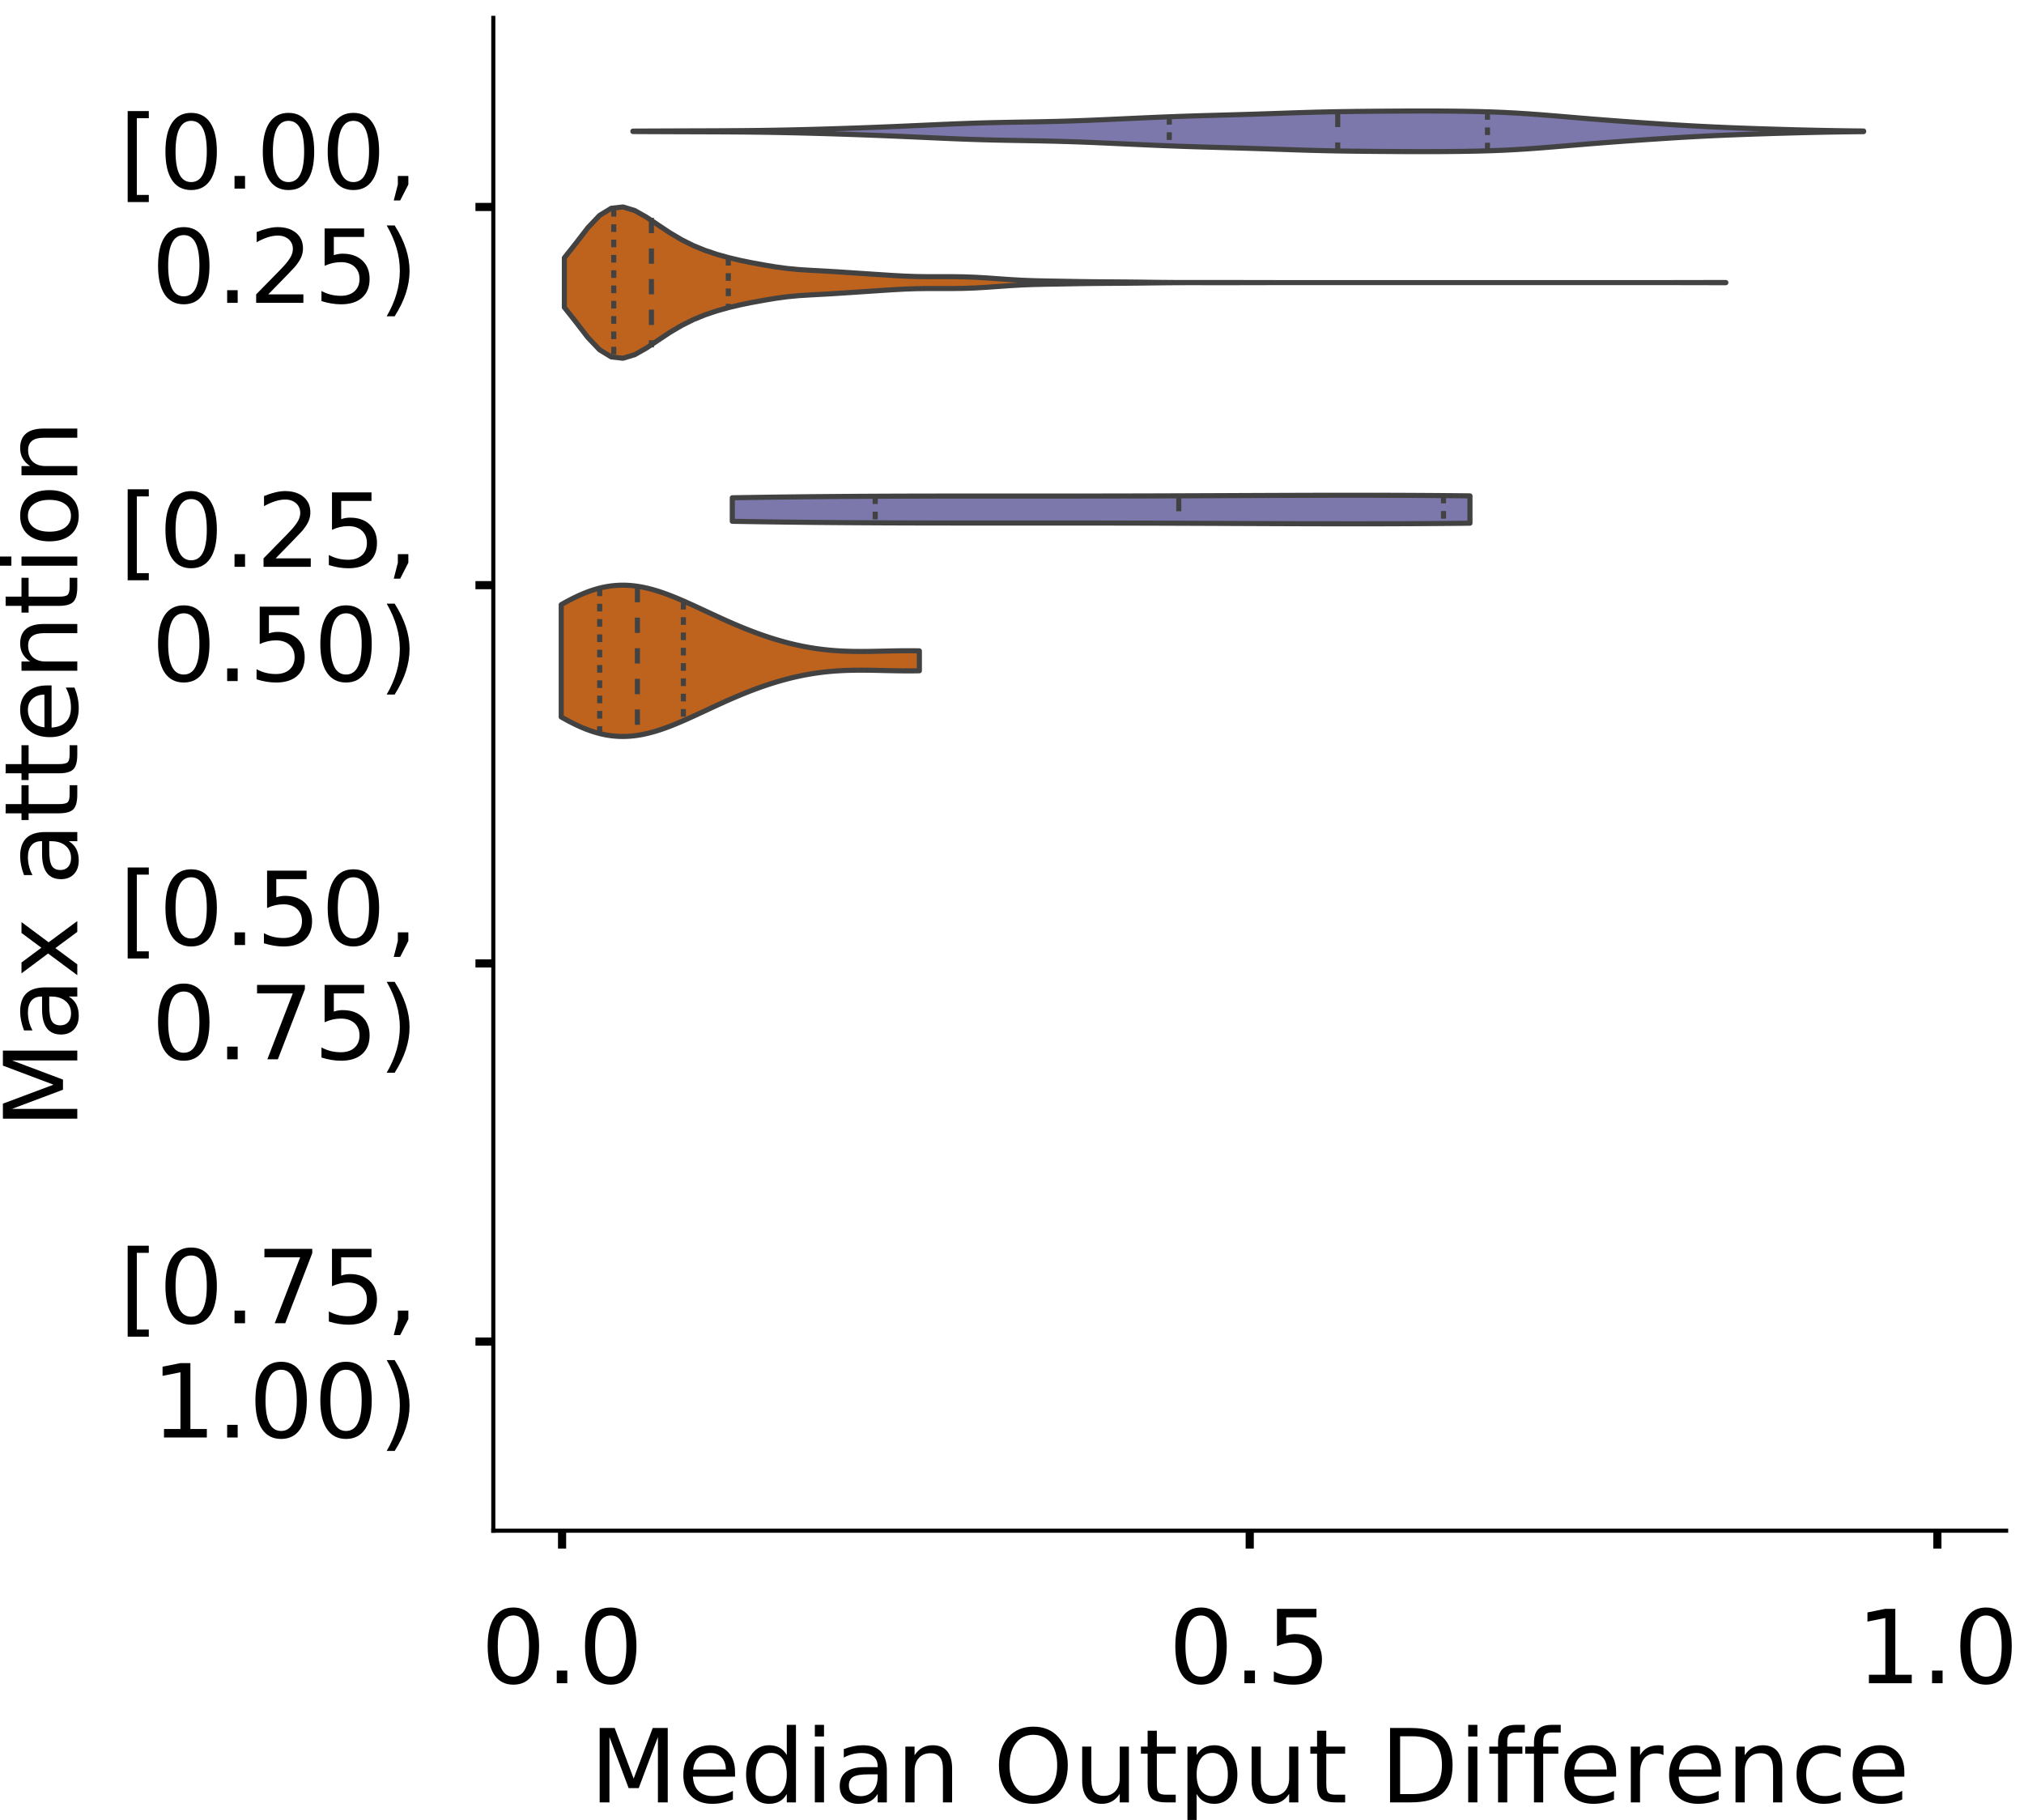 <?xml version="1.0" encoding="utf-8" standalone="no"?>
<!DOCTYPE svg PUBLIC "-//W3C//DTD SVG 1.1//EN"
  "http://www.w3.org/Graphics/SVG/1.1/DTD/svg11.dtd">
<!-- Created with matplotlib (https://matplotlib.org/) -->
<svg height="356.753pt" version="1.1" viewBox="0 0 396.753 356.753" width="396.753pt" xmlns="http://www.w3.org/2000/svg" xmlns:xlink="http://www.w3.org/1999/xlink">
 <defs>
  <style type="text/css">
*{stroke-linecap:butt;stroke-linejoin:round;}
  </style>
 </defs>
 <g id="figure_1">
  <g id="patch_1">
   <path d="M 0 356.753 
L 396.753 356.753 
L 396.753 0 
L 0 0 
z
" style="fill:#ffffff;"/>
  </g>
  <g id="axes_1">
   <g id="patch_2">
    <path d="M 96.7 300.053 
L 393.253 300.053 
L 393.253 3.5 
L 96.7 3.5 
z
" style="fill:#ffffff;"/>
   </g>
   <g id="PolyCollection_1">
    <defs>
     <path d="M 124.065 -330.97 
L 124.065 -331.054 
L 126.502 -331.065 
L 128.939 -331.075 
L 131.376 -331.085 
L 133.813 -331.094 
L 136.25 -331.102 
L 138.687 -331.11 
L 141.123 -331.12 
L 143.56 -331.133 
L 145.997 -331.152 
L 148.434 -331.178 
L 150.871 -331.212 
L 153.308 -331.255 
L 155.745 -331.307 
L 158.182 -331.366 
L 160.618 -331.431 
L 163.055 -331.503 
L 165.492 -331.58 
L 167.929 -331.663 
L 170.366 -331.751 
L 172.803 -331.846 
L 175.24 -331.945 
L 177.677 -332.05 
L 180.113 -332.159 
L 182.55 -332.269 
L 184.987 -332.378 
L 187.424 -332.48 
L 189.861 -332.573 
L 192.298 -332.652 
L 194.735 -332.717 
L 197.172 -332.769 
L 199.608 -332.812 
L 202.045 -332.853 
L 204.482 -332.899 
L 206.919 -332.954 
L 209.356 -333.024 
L 211.793 -333.107 
L 214.23 -333.203 
L 216.666 -333.307 
L 219.103 -333.418 
L 221.54 -333.53 
L 223.977 -333.641 
L 226.414 -333.748 
L 228.851 -333.847 
L 231.288 -333.939 
L 233.725 -334.021 
L 236.161 -334.095 
L 238.598 -334.164 
L 241.035 -334.232 
L 243.472 -334.302 
L 245.909 -334.376 
L 248.346 -334.456 
L 250.783 -334.539 
L 253.22 -334.622 
L 255.656 -334.7 
L 258.093 -334.769 
L 260.53 -334.826 
L 262.967 -334.871 
L 265.404 -334.905 
L 267.841 -334.931 
L 270.278 -334.952 
L 272.715 -334.969 
L 275.151 -334.982 
L 277.588 -334.99 
L 280.025 -334.991 
L 282.462 -334.983 
L 284.899 -334.965 
L 287.336 -334.933 
L 289.773 -334.885 
L 292.209 -334.816 
L 294.646 -334.721 
L 297.083 -334.597 
L 299.52 -334.444 
L 301.957 -334.266 
L 304.394 -334.07 
L 306.831 -333.865 
L 309.268 -333.659 
L 311.704 -333.458 
L 314.141 -333.264 
L 316.578 -333.079 
L 319.015 -332.9 
L 321.452 -332.728 
L 323.889 -332.562 
L 326.326 -332.402 
L 328.763 -332.25 
L 331.199 -332.108 
L 333.636 -331.978 
L 336.073 -331.86 
L 338.51 -331.754 
L 340.947 -331.658 
L 343.384 -331.571 
L 345.821 -331.491 
L 348.257 -331.416 
L 350.694 -331.347 
L 353.131 -331.283 
L 355.568 -331.226 
L 358.005 -331.176 
L 360.442 -331.134 
L 362.879 -331.1 
L 365.316 -331.074 
L 365.316 -330.95 
L 365.316 -330.95 
L 362.879 -330.924 
L 360.442 -330.89 
L 358.005 -330.848 
L 355.568 -330.798 
L 353.131 -330.741 
L 350.694 -330.677 
L 348.257 -330.608 
L 345.821 -330.533 
L 343.384 -330.453 
L 340.947 -330.366 
L 338.51 -330.27 
L 336.073 -330.164 
L 333.636 -330.046 
L 331.199 -329.915 
L 328.763 -329.773 
L 326.326 -329.621 
L 323.889 -329.461 
L 321.452 -329.295 
L 319.015 -329.123 
L 316.578 -328.945 
L 314.141 -328.76 
L 311.704 -328.566 
L 309.268 -328.365 
L 306.831 -328.159 
L 304.394 -327.954 
L 301.957 -327.758 
L 299.52 -327.58 
L 297.083 -327.427 
L 294.646 -327.303 
L 292.209 -327.208 
L 289.773 -327.138 
L 287.336 -327.09 
L 284.899 -327.059 
L 282.462 -327.041 
L 280.025 -327.033 
L 277.588 -327.034 
L 275.151 -327.042 
L 272.715 -327.055 
L 270.278 -327.072 
L 267.841 -327.093 
L 265.404 -327.119 
L 262.967 -327.153 
L 260.53 -327.198 
L 258.093 -327.255 
L 255.656 -327.324 
L 253.22 -327.402 
L 250.783 -327.485 
L 248.346 -327.568 
L 245.909 -327.647 
L 243.472 -327.722 
L 241.035 -327.791 
L 238.598 -327.859 
L 236.161 -327.928 
L 233.725 -328.003 
L 231.288 -328.085 
L 228.851 -328.176 
L 226.414 -328.276 
L 223.977 -328.383 
L 221.54 -328.494 
L 219.103 -328.606 
L 216.666 -328.716 
L 214.23 -328.821 
L 211.793 -328.917 
L 209.356 -329 
L 206.919 -329.069 
L 204.482 -329.125 
L 202.045 -329.171 
L 199.608 -329.212 
L 197.172 -329.255 
L 194.735 -329.307 
L 192.298 -329.371 
L 189.861 -329.451 
L 187.424 -329.543 
L 184.987 -329.646 
L 182.55 -329.754 
L 180.113 -329.865 
L 177.677 -329.973 
L 175.24 -330.078 
L 172.803 -330.178 
L 170.366 -330.272 
L 167.929 -330.361 
L 165.492 -330.443 
L 163.055 -330.521 
L 160.618 -330.592 
L 158.182 -330.658 
L 155.745 -330.717 
L 153.308 -330.768 
L 150.871 -330.811 
L 148.434 -330.846 
L 145.997 -330.872 
L 143.56 -330.891 
L 141.123 -330.904 
L 138.687 -330.914 
L 136.25 -330.922 
L 133.813 -330.93 
L 131.376 -330.938 
L 128.939 -330.948 
L 126.502 -330.959 
L 124.065 -330.97 
z
" id="m4651963ded" style="stroke:#424242;"/>
    </defs>
    <g clip-path="url(#p7f18f5e8dc)">
     <use style="fill:#7c78ab;stroke:#424242;" x="0" xlink:href="#m4651963ded" y="356.753"/>
    </g>
   </g>
   <g id="PolyCollection_2">
    <defs>
     <path d="M 110.628 -296.502 
L 110.628 -306.211 
L 112.928 -309.111 
L 115.227 -312.098 
L 117.527 -314.525 
L 119.827 -315.927 
L 122.127 -316.184 
L 124.427 -315.483 
L 126.726 -314.181 
L 129.026 -312.637 
L 131.326 -311.112 
L 133.626 -309.75 
L 135.925 -308.604 
L 138.225 -307.667 
L 140.525 -306.897 
L 142.825 -306.253 
L 145.125 -305.709 
L 147.424 -305.241 
L 149.724 -304.819 
L 152.024 -304.438 
L 154.324 -304.126 
L 156.624 -303.909 
L 158.923 -303.765 
L 161.223 -303.643 
L 163.523 -303.509 
L 165.823 -303.359 
L 168.123 -303.206 
L 170.422 -303.054 
L 172.722 -302.901 
L 175.022 -302.753 
L 177.322 -302.628 
L 179.621 -302.547 
L 181.921 -302.517 
L 184.221 -302.52 
L 186.521 -302.52 
L 188.821 -302.488 
L 191.12 -302.406 
L 193.42 -302.273 
L 195.72 -302.11 
L 198.02 -301.948 
L 200.32 -301.818 
L 202.619 -301.731 
L 204.919 -301.678 
L 207.219 -301.639 
L 209.519 -301.598 
L 211.818 -301.558 
L 214.118 -301.527 
L 216.418 -301.507 
L 218.718 -301.493 
L 221.018 -301.476 
L 223.317 -301.452 
L 225.617 -301.424 
L 227.917 -301.397 
L 230.217 -301.378 
L 232.517 -301.369 
L 234.816 -301.369 
L 237.116 -301.372 
L 239.416 -301.374 
L 241.716 -301.373 
L 244.016 -301.368 
L 246.315 -301.363 
L 248.615 -301.359 
L 250.915 -301.357 
L 253.215 -301.357 
L 255.514 -301.357 
L 257.814 -301.357 
L 260.114 -301.357 
L 262.414 -301.356 
L 264.714 -301.356 
L 267.013 -301.356 
L 269.313 -301.356 
L 271.613 -301.356 
L 273.913 -301.356 
L 276.213 -301.356 
L 278.512 -301.356 
L 280.812 -301.356 
L 283.112 -301.356 
L 285.412 -301.356 
L 287.712 -301.356 
L 290.011 -301.356 
L 292.311 -301.356 
L 294.611 -301.356 
L 296.911 -301.356 
L 299.21 -301.356 
L 301.51 -301.356 
L 303.81 -301.356 
L 306.11 -301.356 
L 308.41 -301.356 
L 310.709 -301.356 
L 313.009 -301.356 
L 315.309 -301.356 
L 317.609 -301.357 
L 319.909 -301.357 
L 322.208 -301.357 
L 324.508 -301.357 
L 326.808 -301.357 
L 329.108 -301.359 
L 331.407 -301.362 
L 333.707 -301.368 
L 336.007 -301.372 
L 338.307 -301.374 
L 338.307 -301.339 
L 338.307 -301.339 
L 336.007 -301.341 
L 333.707 -301.345 
L 331.407 -301.351 
L 329.108 -301.354 
L 326.808 -301.356 
L 324.508 -301.356 
L 322.208 -301.356 
L 319.909 -301.356 
L 317.609 -301.356 
L 315.309 -301.356 
L 313.009 -301.356 
L 310.709 -301.356 
L 308.41 -301.356 
L 306.11 -301.356 
L 303.81 -301.356 
L 301.51 -301.356 
L 299.21 -301.356 
L 296.911 -301.356 
L 294.611 -301.356 
L 292.311 -301.356 
L 290.011 -301.356 
L 287.712 -301.356 
L 285.412 -301.356 
L 283.112 -301.356 
L 280.812 -301.356 
L 278.512 -301.356 
L 276.213 -301.356 
L 273.913 -301.356 
L 271.613 -301.356 
L 269.313 -301.356 
L 267.013 -301.356 
L 264.714 -301.356 
L 262.414 -301.356 
L 260.114 -301.356 
L 257.814 -301.356 
L 255.514 -301.356 
L 253.215 -301.356 
L 250.915 -301.356 
L 248.615 -301.354 
L 246.315 -301.35 
L 244.016 -301.345 
L 241.716 -301.34 
L 239.416 -301.339 
L 237.116 -301.341 
L 234.816 -301.344 
L 232.517 -301.344 
L 230.217 -301.335 
L 227.917 -301.316 
L 225.617 -301.289 
L 223.317 -301.261 
L 221.018 -301.237 
L 218.718 -301.22 
L 216.418 -301.206 
L 214.118 -301.186 
L 211.818 -301.155 
L 209.519 -301.115 
L 207.219 -301.074 
L 204.919 -301.035 
L 202.619 -300.982 
L 200.32 -300.895 
L 198.02 -300.765 
L 195.72 -300.603 
L 193.42 -300.44 
L 191.12 -300.307 
L 188.821 -300.225 
L 186.521 -300.193 
L 184.221 -300.193 
L 181.921 -300.196 
L 179.621 -300.166 
L 177.322 -300.085 
L 175.022 -299.96 
L 172.722 -299.812 
L 170.422 -299.659 
L 168.123 -299.507 
L 165.823 -299.354 
L 163.523 -299.204 
L 161.223 -299.07 
L 158.923 -298.948 
L 156.624 -298.804 
L 154.324 -298.587 
L 152.024 -298.275 
L 149.724 -297.894 
L 147.424 -297.472 
L 145.125 -297.004 
L 142.825 -296.46 
L 140.525 -295.816 
L 138.225 -295.046 
L 135.925 -294.109 
L 133.626 -292.963 
L 131.326 -291.601 
L 129.026 -290.076 
L 126.726 -288.532 
L 124.427 -287.23 
L 122.127 -286.529 
L 119.827 -286.786 
L 117.527 -288.188 
L 115.227 -290.615 
L 112.928 -293.602 
L 110.628 -296.502 
z
" id="mf1ac6b497a" style="stroke:#424242;"/>
    </defs>
    <g clip-path="url(#p7f18f5e8dc)">
     <use style="fill:#be631d;stroke:#424242;" x="0" xlink:href="#mf1ac6b497a" y="356.753"/>
    </g>
   </g>
   <g id="PolyCollection_3">
    <defs>
     <path d="M 143.548 -254.567 
L 143.548 -259.18 
L 145.009 -259.204 
L 146.47 -259.228 
L 147.93 -259.25 
L 149.391 -259.271 
L 150.851 -259.292 
L 152.312 -259.311 
L 153.773 -259.33 
L 155.233 -259.347 
L 156.694 -259.364 
L 158.154 -259.379 
L 159.615 -259.394 
L 161.076 -259.408 
L 162.536 -259.42 
L 163.997 -259.432 
L 165.457 -259.443 
L 166.918 -259.453 
L 168.379 -259.462 
L 169.839 -259.47 
L 171.3 -259.478 
L 172.76 -259.485 
L 174.221 -259.491 
L 175.682 -259.496 
L 177.142 -259.501 
L 178.603 -259.505 
L 180.063 -259.508 
L 181.524 -259.511 
L 182.985 -259.513 
L 184.445 -259.515 
L 185.906 -259.517 
L 187.366 -259.518 
L 188.827 -259.519 
L 190.288 -259.519 
L 191.748 -259.519 
L 193.209 -259.519 
L 194.669 -259.519 
L 196.13 -259.519 
L 197.591 -259.519 
L 199.051 -259.518 
L 200.512 -259.518 
L 201.972 -259.518 
L 203.433 -259.518 
L 204.894 -259.518 
L 206.354 -259.518 
L 207.815 -259.518 
L 209.275 -259.518 
L 210.736 -259.519 
L 212.197 -259.52 
L 213.657 -259.522 
L 215.118 -259.523 
L 216.578 -259.525 
L 218.039 -259.527 
L 219.5 -259.53 
L 220.96 -259.533 
L 222.421 -259.536 
L 223.881 -259.539 
L 225.342 -259.543 
L 226.803 -259.547 
L 228.263 -259.552 
L 229.724 -259.557 
L 231.184 -259.562 
L 232.645 -259.567 
L 234.106 -259.573 
L 235.566 -259.578 
L 237.027 -259.584 
L 238.487 -259.59 
L 239.948 -259.596 
L 241.409 -259.603 
L 242.869 -259.609 
L 244.33 -259.615 
L 245.79 -259.621 
L 247.251 -259.627 
L 248.712 -259.633 
L 250.172 -259.639 
L 251.633 -259.644 
L 253.093 -259.649 
L 254.554 -259.654 
L 256.014 -259.658 
L 257.475 -259.662 
L 258.936 -259.665 
L 260.396 -259.668 
L 261.857 -259.67 
L 263.317 -259.672 
L 264.778 -259.672 
L 266.239 -259.672 
L 267.699 -259.672 
L 269.16 -259.67 
L 270.62 -259.667 
L 272.081 -259.664 
L 273.542 -259.659 
L 275.002 -259.653 
L 276.463 -259.647 
L 277.923 -259.639 
L 279.384 -259.63 
L 280.845 -259.62 
L 282.305 -259.609 
L 283.766 -259.596 
L 285.226 -259.583 
L 286.687 -259.568 
L 288.148 -259.552 
L 288.148 -254.195 
L 288.148 -254.195 
L 286.687 -254.179 
L 285.226 -254.164 
L 283.766 -254.151 
L 282.305 -254.138 
L 280.845 -254.127 
L 279.384 -254.117 
L 277.923 -254.108 
L 276.463 -254.1 
L 275.002 -254.094 
L 273.542 -254.088 
L 272.081 -254.083 
L 270.62 -254.08 
L 269.16 -254.077 
L 267.699 -254.075 
L 266.239 -254.075 
L 264.778 -254.075 
L 263.317 -254.075 
L 261.857 -254.077 
L 260.396 -254.079 
L 258.936 -254.082 
L 257.475 -254.085 
L 256.014 -254.089 
L 254.554 -254.093 
L 253.093 -254.098 
L 251.633 -254.103 
L 250.172 -254.108 
L 248.712 -254.114 
L 247.251 -254.12 
L 245.79 -254.126 
L 244.33 -254.132 
L 242.869 -254.138 
L 241.409 -254.144 
L 239.948 -254.151 
L 238.487 -254.157 
L 237.027 -254.163 
L 235.566 -254.169 
L 234.106 -254.174 
L 232.645 -254.18 
L 231.184 -254.185 
L 229.724 -254.19 
L 228.263 -254.195 
L 226.803 -254.2 
L 225.342 -254.204 
L 223.881 -254.208 
L 222.421 -254.211 
L 220.96 -254.214 
L 219.5 -254.217 
L 218.039 -254.22 
L 216.578 -254.222 
L 215.118 -254.224 
L 213.657 -254.225 
L 212.197 -254.227 
L 210.736 -254.228 
L 209.275 -254.229 
L 207.815 -254.229 
L 206.354 -254.229 
L 204.894 -254.229 
L 203.433 -254.229 
L 201.972 -254.229 
L 200.512 -254.229 
L 199.051 -254.229 
L 197.591 -254.228 
L 196.13 -254.228 
L 194.669 -254.228 
L 193.209 -254.228 
L 191.748 -254.228 
L 190.288 -254.228 
L 188.827 -254.228 
L 187.366 -254.229 
L 185.906 -254.23 
L 184.445 -254.232 
L 182.985 -254.234 
L 181.524 -254.236 
L 180.063 -254.239 
L 178.603 -254.242 
L 177.142 -254.246 
L 175.682 -254.251 
L 174.221 -254.256 
L 172.76 -254.262 
L 171.3 -254.269 
L 169.839 -254.277 
L 168.379 -254.285 
L 166.918 -254.294 
L 165.457 -254.304 
L 163.997 -254.315 
L 162.536 -254.327 
L 161.076 -254.339 
L 159.615 -254.353 
L 158.154 -254.368 
L 156.694 -254.383 
L 155.233 -254.4 
L 153.773 -254.417 
L 152.312 -254.436 
L 150.851 -254.455 
L 149.391 -254.476 
L 147.93 -254.497 
L 146.47 -254.519 
L 145.009 -254.543 
L 143.548 -254.567 
z
" id="m0d973331de" style="stroke:#424242;"/>
    </defs>
    <g clip-path="url(#p7f18f5e8dc)">
     <use style="fill:#7c78ab;stroke:#424242;" x="0" xlink:href="#m0d973331de" y="356.753"/>
    </g>
   </g>
   <g id="PolyCollection_4">
    <defs>
     <path d="M 110.012 -216.206 
L 110.012 -238.23 
L 110.721 -238.628 
L 111.43 -239.011 
L 112.139 -239.378 
L 112.849 -239.727 
L 113.558 -240.057 
L 114.267 -240.365 
L 114.976 -240.65 
L 115.685 -240.911 
L 116.394 -241.147 
L 117.104 -241.356 
L 117.813 -241.539 
L 118.522 -241.694 
L 119.231 -241.82 
L 119.94 -241.919 
L 120.649 -241.989 
L 121.359 -242.032 
L 122.068 -242.046 
L 122.777 -242.033 
L 123.486 -241.993 
L 124.195 -241.926 
L 124.905 -241.835 
L 125.614 -241.719 
L 126.323 -241.58 
L 127.032 -241.419 
L 127.741 -241.237 
L 128.45 -241.035 
L 129.16 -240.815 
L 129.869 -240.579 
L 130.578 -240.327 
L 131.287 -240.061 
L 131.996 -239.782 
L 132.705 -239.493 
L 133.415 -239.193 
L 134.124 -238.886 
L 134.833 -238.571 
L 135.542 -238.251 
L 136.251 -237.926 
L 136.96 -237.599 
L 137.67 -237.269 
L 138.379 -236.938 
L 139.088 -236.608 
L 139.797 -236.278 
L 140.506 -235.951 
L 141.216 -235.626 
L 141.925 -235.305 
L 142.634 -234.988 
L 143.343 -234.676 
L 144.052 -234.37 
L 144.761 -234.069 
L 145.471 -233.775 
L 146.18 -233.487 
L 146.889 -233.207 
L 147.598 -232.935 
L 148.307 -232.67 
L 149.016 -232.413 
L 149.726 -232.165 
L 150.435 -231.925 
L 151.144 -231.694 
L 151.853 -231.472 
L 152.562 -231.26 
L 153.271 -231.056 
L 153.981 -230.862 
L 154.69 -230.678 
L 155.399 -230.504 
L 156.108 -230.34 
L 156.817 -230.186 
L 157.526 -230.042 
L 158.236 -229.908 
L 158.945 -229.785 
L 159.654 -229.672 
L 160.363 -229.569 
L 161.072 -229.477 
L 161.782 -229.394 
L 162.491 -229.322 
L 163.2 -229.259 
L 163.909 -229.205 
L 164.618 -229.16 
L 165.327 -229.124 
L 166.037 -229.096 
L 166.746 -229.076 
L 167.455 -229.062 
L 168.164 -229.055 
L 168.873 -229.053 
L 169.582 -229.056 
L 170.292 -229.063 
L 171.001 -229.074 
L 171.71 -229.087 
L 172.419 -229.102 
L 173.128 -229.117 
L 173.837 -229.133 
L 174.547 -229.148 
L 175.256 -229.162 
L 175.965 -229.174 
L 176.674 -229.183 
L 177.383 -229.189 
L 178.093 -229.191 
L 178.802 -229.189 
L 179.511 -229.182 
L 180.22 -229.171 
L 180.22 -225.265 
L 180.22 -225.265 
L 179.511 -225.254 
L 178.802 -225.247 
L 178.093 -225.245 
L 177.383 -225.247 
L 176.674 -225.253 
L 175.965 -225.262 
L 175.256 -225.274 
L 174.547 -225.288 
L 173.837 -225.303 
L 173.128 -225.319 
L 172.419 -225.335 
L 171.71 -225.349 
L 171.001 -225.362 
L 170.292 -225.373 
L 169.582 -225.38 
L 168.873 -225.383 
L 168.164 -225.382 
L 167.455 -225.374 
L 166.746 -225.361 
L 166.037 -225.34 
L 165.327 -225.312 
L 164.618 -225.276 
L 163.909 -225.231 
L 163.2 -225.178 
L 162.491 -225.115 
L 161.782 -225.042 
L 161.072 -224.959 
L 160.363 -224.867 
L 159.654 -224.764 
L 158.945 -224.651 
L 158.236 -224.528 
L 157.526 -224.394 
L 156.817 -224.25 
L 156.108 -224.096 
L 155.399 -223.932 
L 154.69 -223.758 
L 153.981 -223.574 
L 153.271 -223.38 
L 152.562 -223.177 
L 151.853 -222.964 
L 151.144 -222.742 
L 150.435 -222.511 
L 149.726 -222.271 
L 149.016 -222.023 
L 148.307 -221.766 
L 147.598 -221.502 
L 146.889 -221.229 
L 146.18 -220.949 
L 145.471 -220.662 
L 144.761 -220.367 
L 144.052 -220.067 
L 143.343 -219.76 
L 142.634 -219.448 
L 141.925 -219.131 
L 141.216 -218.81 
L 140.506 -218.486 
L 139.797 -218.158 
L 139.088 -217.829 
L 138.379 -217.498 
L 137.67 -217.167 
L 136.96 -216.838 
L 136.251 -216.51 
L 135.542 -216.185 
L 134.833 -215.865 
L 134.124 -215.551 
L 133.415 -215.243 
L 132.705 -214.944 
L 131.996 -214.654 
L 131.287 -214.376 
L 130.578 -214.11 
L 129.869 -213.858 
L 129.16 -213.621 
L 128.45 -213.401 
L 127.741 -213.2 
L 127.032 -213.018 
L 126.323 -212.856 
L 125.614 -212.717 
L 124.905 -212.601 
L 124.195 -212.51 
L 123.486 -212.444 
L 122.777 -212.404 
L 122.068 -212.391 
L 121.359 -212.405 
L 120.649 -212.447 
L 119.94 -212.517 
L 119.231 -212.616 
L 118.522 -212.743 
L 117.813 -212.898 
L 117.104 -213.08 
L 116.394 -213.29 
L 115.685 -213.526 
L 114.976 -213.787 
L 114.267 -214.072 
L 113.558 -214.38 
L 112.849 -214.709 
L 112.139 -215.058 
L 111.43 -215.425 
L 110.721 -215.809 
L 110.012 -216.206 
z
" id="m55058a3cef" style="stroke:#424242;"/>
    </defs>
    <g clip-path="url(#p7f18f5e8dc)">
     <use style="fill:#be631d;stroke:#424242;" x="0" xlink:href="#m55058a3cef" y="356.753"/>
    </g>
   </g>
   <g id="patch_3">
    <path clip-path="url(#p7f18f5e8dc)" d="M 110.18 40.569 
L 110.18 40.569 
L 110.18 40.569 
L 110.18 40.569 
z
" style="fill:#7c78ab;stroke:#424242;stroke-linejoin:miter;stroke-width:0.5;"/>
   </g>
   <g id="patch_4">
    <path clip-path="url(#p7f18f5e8dc)" d="M 110.18 40.569 
L 110.18 40.569 
L 110.18 40.569 
L 110.18 40.569 
z
" style="fill:#be631d;stroke:#424242;stroke-linejoin:miter;stroke-width:0.5;"/>
   </g>
   <g id="matplotlib.axis_1">
    <g id="xtick_1">
     <g id="line2d_1">
      <defs>
       <path d="M 0 0 
L 0 3.5 
" id="m7230daec2a" style="stroke:#000000;stroke-width:1.6;"/>
      </defs>
      <g>
       <use style="stroke:#000000;stroke-width:1.6;" x="110.18" xlink:href="#m7230daec2a" y="300.053"/>
      </g>
     </g>
     <g id="text_1">
      <!-- 0.0 -->
      <defs>
       <path d="M 31.781 66.406 
Q 24.172 66.406 20.328 58.906 
Q 16.5 51.422 16.5 36.375 
Q 16.5 21.391 20.328 13.891 
Q 24.172 6.391 31.781 6.391 
Q 39.453 6.391 43.281 13.891 
Q 47.125 21.391 47.125 36.375 
Q 47.125 51.422 43.281 58.906 
Q 39.453 66.406 31.781 66.406 
z
M 31.781 74.219 
Q 44.047 74.219 50.516 64.516 
Q 56.984 54.828 56.984 36.375 
Q 56.984 17.969 50.516 8.266 
Q 44.047 -1.422 31.781 -1.422 
Q 19.531 -1.422 13.062 8.266 
Q 6.594 17.969 6.594 36.375 
Q 6.594 54.828 13.062 64.516 
Q 19.531 74.219 31.781 74.219 
z
" id="DejaVuSans-48"/>
       <path d="M 10.688 12.406 
L 21 12.406 
L 21 0 
L 10.688 0 
z
" id="DejaVuSans-46"/>
      </defs>
      <g transform="translate(94.277 329.95)scale(0.2 -0.2)">
       <use xlink:href="#DejaVuSans-48"/>
       <use x="63.623" xlink:href="#DejaVuSans-46"/>
       <use x="95.41" xlink:href="#DejaVuSans-48"/>
      </g>
     </g>
    </g>
    <g id="xtick_2">
     <g id="line2d_2">
      <g>
       <use style="stroke:#000000;stroke-width:1.6;" x="244.977" xlink:href="#m7230daec2a" y="300.053"/>
      </g>
     </g>
     <g id="text_2">
      <!-- 0.5 -->
      <defs>
       <path d="M 10.797 72.906 
L 49.516 72.906 
L 49.516 64.594 
L 19.828 64.594 
L 19.828 46.734 
Q 21.969 47.469 24.109 47.828 
Q 26.266 48.188 28.422 48.188 
Q 40.625 48.188 47.75 41.5 
Q 54.891 34.812 54.891 23.391 
Q 54.891 11.625 47.562 5.094 
Q 40.234 -1.422 26.906 -1.422 
Q 22.312 -1.422 17.547 -0.641 
Q 12.797 0.141 7.719 1.703 
L 7.719 11.625 
Q 12.109 9.234 16.797 8.062 
Q 21.484 6.891 26.703 6.891 
Q 35.156 6.891 40.078 11.328 
Q 45.016 15.766 45.016 23.391 
Q 45.016 31 40.078 35.438 
Q 35.156 39.891 26.703 39.891 
Q 22.75 39.891 18.812 39.016 
Q 14.891 38.141 10.797 36.281 
z
" id="DejaVuSans-53"/>
      </defs>
      <g transform="translate(229.074 329.95)scale(0.2 -0.2)">
       <use xlink:href="#DejaVuSans-48"/>
       <use x="63.623" xlink:href="#DejaVuSans-46"/>
       <use x="95.41" xlink:href="#DejaVuSans-53"/>
      </g>
     </g>
    </g>
    <g id="xtick_3">
     <g id="line2d_3">
      <g>
       <use style="stroke:#000000;stroke-width:1.6;" x="379.774" xlink:href="#m7230daec2a" y="300.053"/>
      </g>
     </g>
     <g id="text_3">
      <!-- 1.0 -->
      <defs>
       <path d="M 12.406 8.297 
L 28.516 8.297 
L 28.516 63.922 
L 10.984 60.406 
L 10.984 69.391 
L 28.422 72.906 
L 38.281 72.906 
L 38.281 8.297 
L 54.391 8.297 
L 54.391 0 
L 12.406 0 
z
" id="DejaVuSans-49"/>
      </defs>
      <g transform="translate(363.871 329.95)scale(0.2 -0.2)">
       <use xlink:href="#DejaVuSans-49"/>
       <use x="63.623" xlink:href="#DejaVuSans-46"/>
       <use x="95.41" xlink:href="#DejaVuSans-48"/>
      </g>
     </g>
    </g>
    <g id="text_4">
     <!-- Median Output Difference -->
     <defs>
      <path d="M 9.812 72.906 
L 24.516 72.906 
L 43.109 23.297 
L 61.812 72.906 
L 76.516 72.906 
L 76.516 0 
L 66.891 0 
L 66.891 64.016 
L 48.094 14.016 
L 38.188 14.016 
L 19.391 64.016 
L 19.391 0 
L 9.812 0 
z
" id="DejaVuSans-77"/>
      <path d="M 56.203 29.594 
L 56.203 25.203 
L 14.891 25.203 
Q 15.484 15.922 20.484 11.062 
Q 25.484 6.203 34.422 6.203 
Q 39.594 6.203 44.453 7.469 
Q 49.312 8.734 54.109 11.281 
L 54.109 2.781 
Q 49.266 0.734 44.188 -0.344 
Q 39.109 -1.422 33.891 -1.422 
Q 20.797 -1.422 13.156 6.188 
Q 5.516 13.812 5.516 26.812 
Q 5.516 40.234 12.766 48.109 
Q 20.016 56 32.328 56 
Q 43.359 56 49.781 48.891 
Q 56.203 41.797 56.203 29.594 
z
M 47.219 32.234 
Q 47.125 39.594 43.094 43.984 
Q 39.062 48.391 32.422 48.391 
Q 24.906 48.391 20.391 44.141 
Q 15.875 39.891 15.188 32.172 
z
" id="DejaVuSans-101"/>
      <path d="M 45.406 46.391 
L 45.406 75.984 
L 54.391 75.984 
L 54.391 0 
L 45.406 0 
L 45.406 8.203 
Q 42.578 3.328 38.25 0.953 
Q 33.938 -1.422 27.875 -1.422 
Q 17.969 -1.422 11.734 6.484 
Q 5.516 14.406 5.516 27.297 
Q 5.516 40.188 11.734 48.094 
Q 17.969 56 27.875 56 
Q 33.938 56 38.25 53.625 
Q 42.578 51.266 45.406 46.391 
z
M 14.797 27.297 
Q 14.797 17.391 18.875 11.75 
Q 22.953 6.109 30.078 6.109 
Q 37.203 6.109 41.297 11.75 
Q 45.406 17.391 45.406 27.297 
Q 45.406 37.203 41.297 42.844 
Q 37.203 48.484 30.078 48.484 
Q 22.953 48.484 18.875 42.844 
Q 14.797 37.203 14.797 27.297 
z
" id="DejaVuSans-100"/>
      <path d="M 9.422 54.688 
L 18.406 54.688 
L 18.406 0 
L 9.422 0 
z
M 9.422 75.984 
L 18.406 75.984 
L 18.406 64.594 
L 9.422 64.594 
z
" id="DejaVuSans-105"/>
      <path d="M 34.281 27.484 
Q 23.391 27.484 19.188 25 
Q 14.984 22.516 14.984 16.5 
Q 14.984 11.719 18.141 8.906 
Q 21.297 6.109 26.703 6.109 
Q 34.188 6.109 38.703 11.406 
Q 43.219 16.703 43.219 25.484 
L 43.219 27.484 
z
M 52.203 31.203 
L 52.203 0 
L 43.219 0 
L 43.219 8.297 
Q 40.141 3.328 35.547 0.953 
Q 30.953 -1.422 24.312 -1.422 
Q 15.922 -1.422 10.953 3.297 
Q 6 8.016 6 15.922 
Q 6 25.141 12.172 29.828 
Q 18.359 34.516 30.609 34.516 
L 43.219 34.516 
L 43.219 35.406 
Q 43.219 41.609 39.141 45 
Q 35.062 48.391 27.688 48.391 
Q 23 48.391 18.547 47.266 
Q 14.109 46.141 10.016 43.891 
L 10.016 52.203 
Q 14.938 54.109 19.578 55.047 
Q 24.219 56 28.609 56 
Q 40.484 56 46.344 49.844 
Q 52.203 43.703 52.203 31.203 
z
" id="DejaVuSans-97"/>
      <path d="M 54.891 33.016 
L 54.891 0 
L 45.906 0 
L 45.906 32.719 
Q 45.906 40.484 42.875 44.328 
Q 39.844 48.188 33.797 48.188 
Q 26.516 48.188 22.312 43.547 
Q 18.109 38.922 18.109 30.906 
L 18.109 0 
L 9.078 0 
L 9.078 54.688 
L 18.109 54.688 
L 18.109 46.188 
Q 21.344 51.125 25.703 53.562 
Q 30.078 56 35.797 56 
Q 45.219 56 50.047 50.172 
Q 54.891 44.344 54.891 33.016 
z
" id="DejaVuSans-110"/>
      <path id="DejaVuSans-32"/>
      <path d="M 39.406 66.219 
Q 28.656 66.219 22.328 58.203 
Q 16.016 50.203 16.016 36.375 
Q 16.016 22.609 22.328 14.594 
Q 28.656 6.594 39.406 6.594 
Q 50.141 6.594 56.422 14.594 
Q 62.703 22.609 62.703 36.375 
Q 62.703 50.203 56.422 58.203 
Q 50.141 66.219 39.406 66.219 
z
M 39.406 74.219 
Q 54.734 74.219 63.906 63.938 
Q 73.094 53.656 73.094 36.375 
Q 73.094 19.141 63.906 8.859 
Q 54.734 -1.422 39.406 -1.422 
Q 24.031 -1.422 14.812 8.828 
Q 5.609 19.094 5.609 36.375 
Q 5.609 53.656 14.812 63.938 
Q 24.031 74.219 39.406 74.219 
z
" id="DejaVuSans-79"/>
      <path d="M 8.5 21.578 
L 8.5 54.688 
L 17.484 54.688 
L 17.484 21.922 
Q 17.484 14.156 20.5 10.266 
Q 23.531 6.391 29.594 6.391 
Q 36.859 6.391 41.078 11.031 
Q 45.312 15.672 45.312 23.688 
L 45.312 54.688 
L 54.297 54.688 
L 54.297 0 
L 45.312 0 
L 45.312 8.406 
Q 42.047 3.422 37.719 1 
Q 33.406 -1.422 27.688 -1.422 
Q 18.266 -1.422 13.375 4.438 
Q 8.5 10.297 8.5 21.578 
z
M 31.109 56 
z
" id="DejaVuSans-117"/>
      <path d="M 18.312 70.219 
L 18.312 54.688 
L 36.812 54.688 
L 36.812 47.703 
L 18.312 47.703 
L 18.312 18.016 
Q 18.312 11.328 20.141 9.422 
Q 21.969 7.516 27.594 7.516 
L 36.812 7.516 
L 36.812 0 
L 27.594 0 
Q 17.188 0 13.234 3.875 
Q 9.281 7.766 9.281 18.016 
L 9.281 47.703 
L 2.688 47.703 
L 2.688 54.688 
L 9.281 54.688 
L 9.281 70.219 
z
" id="DejaVuSans-116"/>
      <path d="M 18.109 8.203 
L 18.109 -20.797 
L 9.078 -20.797 
L 9.078 54.688 
L 18.109 54.688 
L 18.109 46.391 
Q 20.953 51.266 25.266 53.625 
Q 29.594 56 35.594 56 
Q 45.562 56 51.781 48.094 
Q 58.016 40.188 58.016 27.297 
Q 58.016 14.406 51.781 6.484 
Q 45.562 -1.422 35.594 -1.422 
Q 29.594 -1.422 25.266 0.953 
Q 20.953 3.328 18.109 8.203 
z
M 48.688 27.297 
Q 48.688 37.203 44.609 42.844 
Q 40.531 48.484 33.406 48.484 
Q 26.266 48.484 22.188 42.844 
Q 18.109 37.203 18.109 27.297 
Q 18.109 17.391 22.188 11.75 
Q 26.266 6.109 33.406 6.109 
Q 40.531 6.109 44.609 11.75 
Q 48.688 17.391 48.688 27.297 
z
" id="DejaVuSans-112"/>
      <path d="M 19.672 64.797 
L 19.672 8.109 
L 31.594 8.109 
Q 46.688 8.109 53.688 14.938 
Q 60.688 21.781 60.688 36.531 
Q 60.688 51.172 53.688 57.984 
Q 46.688 64.797 31.594 64.797 
z
M 9.812 72.906 
L 30.078 72.906 
Q 51.266 72.906 61.172 64.094 
Q 71.094 55.281 71.094 36.531 
Q 71.094 17.672 61.125 8.828 
Q 51.172 0 30.078 0 
L 9.812 0 
z
" id="DejaVuSans-68"/>
      <path d="M 37.109 75.984 
L 37.109 68.5 
L 28.516 68.5 
Q 23.688 68.5 21.797 66.547 
Q 19.922 64.594 19.922 59.516 
L 19.922 54.688 
L 34.719 54.688 
L 34.719 47.703 
L 19.922 47.703 
L 19.922 0 
L 10.891 0 
L 10.891 47.703 
L 2.297 47.703 
L 2.297 54.688 
L 10.891 54.688 
L 10.891 58.5 
Q 10.891 67.625 15.141 71.797 
Q 19.391 75.984 28.609 75.984 
z
" id="DejaVuSans-102"/>
      <path d="M 41.109 46.297 
Q 39.594 47.172 37.812 47.578 
Q 36.031 48 33.891 48 
Q 26.266 48 22.188 43.047 
Q 18.109 38.094 18.109 28.812 
L 18.109 0 
L 9.078 0 
L 9.078 54.688 
L 18.109 54.688 
L 18.109 46.188 
Q 20.953 51.172 25.484 53.578 
Q 30.031 56 36.531 56 
Q 37.453 56 38.578 55.875 
Q 39.703 55.766 41.062 55.516 
z
" id="DejaVuSans-114"/>
      <path d="M 48.781 52.594 
L 48.781 44.188 
Q 44.969 46.297 41.141 47.344 
Q 37.312 48.391 33.406 48.391 
Q 24.656 48.391 19.812 42.844 
Q 14.984 37.312 14.984 27.297 
Q 14.984 17.281 19.812 11.734 
Q 24.656 6.203 33.406 6.203 
Q 37.312 6.203 41.141 7.25 
Q 44.969 8.297 48.781 10.406 
L 48.781 2.094 
Q 45.016 0.344 40.984 -0.531 
Q 36.969 -1.422 32.422 -1.422 
Q 20.062 -1.422 12.781 6.344 
Q 5.516 14.109 5.516 27.297 
Q 5.516 40.672 12.859 48.328 
Q 20.219 56 33.016 56 
Q 37.156 56 41.109 55.141 
Q 45.062 54.297 48.781 52.594 
z
" id="DejaVuSans-99"/>
     </defs>
     <g transform="translate(115.589 353.306)scale(0.2 -0.2)">
      <use xlink:href="#DejaVuSans-77"/>
      <use x="86.279" xlink:href="#DejaVuSans-101"/>
      <use x="147.803" xlink:href="#DejaVuSans-100"/>
      <use x="211.279" xlink:href="#DejaVuSans-105"/>
      <use x="239.062" xlink:href="#DejaVuSans-97"/>
      <use x="300.342" xlink:href="#DejaVuSans-110"/>
      <use x="363.721" xlink:href="#DejaVuSans-32"/>
      <use x="395.508" xlink:href="#DejaVuSans-79"/>
      <use x="474.219" xlink:href="#DejaVuSans-117"/>
      <use x="537.598" xlink:href="#DejaVuSans-116"/>
      <use x="576.807" xlink:href="#DejaVuSans-112"/>
      <use x="640.283" xlink:href="#DejaVuSans-117"/>
      <use x="703.662" xlink:href="#DejaVuSans-116"/>
      <use x="742.871" xlink:href="#DejaVuSans-32"/>
      <use x="774.658" xlink:href="#DejaVuSans-68"/>
      <use x="851.66" xlink:href="#DejaVuSans-105"/>
      <use x="879.443" xlink:href="#DejaVuSans-102"/>
      <use x="914.648" xlink:href="#DejaVuSans-102"/>
      <use x="949.854" xlink:href="#DejaVuSans-101"/>
      <use x="1011.377" xlink:href="#DejaVuSans-114"/>
      <use x="1052.459" xlink:href="#DejaVuSans-101"/>
      <use x="1113.982" xlink:href="#DejaVuSans-110"/>
      <use x="1177.361" xlink:href="#DejaVuSans-99"/>
      <use x="1232.342" xlink:href="#DejaVuSans-101"/>
     </g>
    </g>
   </g>
   <g id="matplotlib.axis_2">
    <g id="ytick_1">
     <g id="line2d_4">
      <defs>
       <path d="M 0 0 
L -3.5 0 
" id="ma6ee1d0394" style="stroke:#000000;stroke-width:1.6;"/>
      </defs>
      <g>
       <use style="stroke:#000000;stroke-width:1.6;" x="96.7" xlink:href="#ma6ee1d0394" y="40.569"/>
      </g>
     </g>
     <g id="text_5">
      <!-- [0.00, -->
      <defs>
       <path d="M 8.594 75.984 
L 29.297 75.984 
L 29.297 69 
L 17.578 69 
L 17.578 -6.203 
L 29.297 -6.203 
L 29.297 -13.188 
L 8.594 -13.188 
z
" id="DejaVuSans-91"/>
       <path d="M 11.719 12.406 
L 22.016 12.406 
L 22.016 4 
L 14.016 -11.625 
L 7.719 -11.625 
L 11.719 4 
z
" id="DejaVuSans-44"/>
      </defs>
      <g transform="translate(23.309 36.97)scale(0.2 -0.2)">
       <use xlink:href="#DejaVuSans-91"/>
       <use x="39.014" xlink:href="#DejaVuSans-48"/>
       <use x="102.637" xlink:href="#DejaVuSans-46"/>
       <use x="134.424" xlink:href="#DejaVuSans-48"/>
       <use x="198.047" xlink:href="#DejaVuSans-48"/>
       <use x="261.67" xlink:href="#DejaVuSans-44"/>
      </g>
      <!-- 0.25) -->
      <defs>
       <path d="M 19.188 8.297 
L 53.609 8.297 
L 53.609 0 
L 7.328 0 
L 7.328 8.297 
Q 12.938 14.109 22.625 23.891 
Q 32.328 33.688 34.812 36.531 
Q 39.547 41.844 41.422 45.531 
Q 43.312 49.219 43.312 52.781 
Q 43.312 58.594 39.234 62.25 
Q 35.156 65.922 28.609 65.922 
Q 23.969 65.922 18.812 64.312 
Q 13.672 62.703 7.812 59.422 
L 7.812 69.391 
Q 13.766 71.781 18.938 73 
Q 24.125 74.219 28.422 74.219 
Q 39.75 74.219 46.484 68.547 
Q 53.219 62.891 53.219 53.422 
Q 53.219 48.922 51.531 44.891 
Q 49.859 40.875 45.406 35.406 
Q 44.188 33.984 37.641 27.219 
Q 31.109 20.453 19.188 8.297 
z
" id="DejaVuSans-50"/>
       <path d="M 8.016 75.875 
L 15.828 75.875 
Q 23.141 64.359 26.781 53.312 
Q 30.422 42.281 30.422 31.391 
Q 30.422 20.453 26.781 9.375 
Q 23.141 -1.703 15.828 -13.188 
L 8.016 -13.188 
Q 14.5 -2 17.703 9.062 
Q 20.906 20.125 20.906 31.391 
Q 20.906 42.672 17.703 53.656 
Q 14.5 64.656 8.016 75.875 
z
" id="DejaVuSans-41"/>
      </defs>
      <g transform="translate(29.666 59.365)scale(0.2 -0.2)">
       <use xlink:href="#DejaVuSans-48"/>
       <use x="63.623" xlink:href="#DejaVuSans-46"/>
       <use x="95.41" xlink:href="#DejaVuSans-50"/>
       <use x="159.033" xlink:href="#DejaVuSans-53"/>
       <use x="222.656" xlink:href="#DejaVuSans-41"/>
      </g>
     </g>
    </g>
    <g id="ytick_2">
     <g id="line2d_5">
      <g>
       <use style="stroke:#000000;stroke-width:1.6;" x="96.7" xlink:href="#ma6ee1d0394" y="114.707"/>
      </g>
     </g>
     <g id="text_6">
      <!-- [0.25, -->
      <g transform="translate(23.309 111.108)scale(0.2 -0.2)">
       <use xlink:href="#DejaVuSans-91"/>
       <use x="39.014" xlink:href="#DejaVuSans-48"/>
       <use x="102.637" xlink:href="#DejaVuSans-46"/>
       <use x="134.424" xlink:href="#DejaVuSans-50"/>
       <use x="198.047" xlink:href="#DejaVuSans-53"/>
       <use x="261.67" xlink:href="#DejaVuSans-44"/>
      </g>
      <!-- 0.50) -->
      <g transform="translate(29.666 133.504)scale(0.2 -0.2)">
       <use xlink:href="#DejaVuSans-48"/>
       <use x="63.623" xlink:href="#DejaVuSans-46"/>
       <use x="95.41" xlink:href="#DejaVuSans-53"/>
       <use x="159.033" xlink:href="#DejaVuSans-48"/>
       <use x="222.656" xlink:href="#DejaVuSans-41"/>
      </g>
     </g>
    </g>
    <g id="ytick_3">
     <g id="line2d_6">
      <g>
       <use style="stroke:#000000;stroke-width:1.6;" x="96.7" xlink:href="#ma6ee1d0394" y="188.846"/>
      </g>
     </g>
     <g id="text_7">
      <!-- [0.50, -->
      <g transform="translate(23.309 185.246)scale(0.2 -0.2)">
       <use xlink:href="#DejaVuSans-91"/>
       <use x="39.014" xlink:href="#DejaVuSans-48"/>
       <use x="102.637" xlink:href="#DejaVuSans-46"/>
       <use x="134.424" xlink:href="#DejaVuSans-53"/>
       <use x="198.047" xlink:href="#DejaVuSans-48"/>
       <use x="261.67" xlink:href="#DejaVuSans-44"/>
      </g>
      <!-- 0.75) -->
      <defs>
       <path d="M 8.203 72.906 
L 55.078 72.906 
L 55.078 68.703 
L 28.609 0 
L 18.312 0 
L 43.219 64.594 
L 8.203 64.594 
z
" id="DejaVuSans-55"/>
      </defs>
      <g transform="translate(29.666 207.642)scale(0.2 -0.2)">
       <use xlink:href="#DejaVuSans-48"/>
       <use x="63.623" xlink:href="#DejaVuSans-46"/>
       <use x="95.41" xlink:href="#DejaVuSans-55"/>
       <use x="159.033" xlink:href="#DejaVuSans-53"/>
       <use x="222.656" xlink:href="#DejaVuSans-41"/>
      </g>
     </g>
    </g>
    <g id="ytick_4">
     <g id="line2d_7">
      <g>
       <use style="stroke:#000000;stroke-width:1.6;" x="96.7" xlink:href="#ma6ee1d0394" y="262.984"/>
      </g>
     </g>
     <g id="text_8">
      <!-- [0.75, -->
      <g transform="translate(23.309 259.385)scale(0.2 -0.2)">
       <use xlink:href="#DejaVuSans-91"/>
       <use x="39.014" xlink:href="#DejaVuSans-48"/>
       <use x="102.637" xlink:href="#DejaVuSans-46"/>
       <use x="134.424" xlink:href="#DejaVuSans-55"/>
       <use x="198.047" xlink:href="#DejaVuSans-53"/>
       <use x="261.67" xlink:href="#DejaVuSans-44"/>
      </g>
      <!-- 1.00) -->
      <g transform="translate(29.666 281.78)scale(0.2 -0.2)">
       <use xlink:href="#DejaVuSans-49"/>
       <use x="63.623" xlink:href="#DejaVuSans-46"/>
       <use x="95.41" xlink:href="#DejaVuSans-48"/>
       <use x="159.033" xlink:href="#DejaVuSans-48"/>
       <use x="222.656" xlink:href="#DejaVuSans-41"/>
      </g>
     </g>
    </g>
    <g id="text_9">
     <!-- Max attention -->
     <defs>
      <path d="M 54.891 54.688 
L 35.109 28.078 
L 55.906 0 
L 45.312 0 
L 29.391 21.484 
L 13.484 0 
L 2.875 0 
L 24.125 28.609 
L 4.688 54.688 
L 15.281 54.688 
L 29.781 35.203 
L 44.281 54.688 
z
" id="DejaVuSans-120"/>
      <path d="M 30.609 48.391 
Q 23.391 48.391 19.188 42.75 
Q 14.984 37.109 14.984 27.297 
Q 14.984 17.484 19.156 11.844 
Q 23.344 6.203 30.609 6.203 
Q 37.797 6.203 41.984 11.859 
Q 46.188 17.531 46.188 27.297 
Q 46.188 37.016 41.984 42.703 
Q 37.797 48.391 30.609 48.391 
z
M 30.609 56 
Q 42.328 56 49.016 48.375 
Q 55.719 40.766 55.719 27.297 
Q 55.719 13.875 49.016 6.219 
Q 42.328 -1.422 30.609 -1.422 
Q 18.844 -1.422 12.172 6.219 
Q 5.516 13.875 5.516 27.297 
Q 5.516 40.766 12.172 48.375 
Q 18.844 56 30.609 56 
z
" id="DejaVuSans-111"/>
     </defs>
     <g transform="translate(15.15 221.244)rotate(-90)scale(0.2 -0.2)">
      <use xlink:href="#DejaVuSans-77"/>
      <use x="86.279" xlink:href="#DejaVuSans-97"/>
      <use x="147.559" xlink:href="#DejaVuSans-120"/>
      <use x="206.738" xlink:href="#DejaVuSans-32"/>
      <use x="238.525" xlink:href="#DejaVuSans-97"/>
      <use x="299.805" xlink:href="#DejaVuSans-116"/>
      <use x="339.014" xlink:href="#DejaVuSans-116"/>
      <use x="378.223" xlink:href="#DejaVuSans-101"/>
      <use x="439.746" xlink:href="#DejaVuSans-110"/>
      <use x="503.125" xlink:href="#DejaVuSans-116"/>
      <use x="542.334" xlink:href="#DejaVuSans-105"/>
      <use x="570.117" xlink:href="#DejaVuSans-111"/>
      <use x="631.299" xlink:href="#DejaVuSans-110"/>
     </g>
    </g>
   </g>
   <g id="line2d_8">
    <path clip-path="url(#p7f18f5e8dc)" d="M 229.206 22.934 
L 229.206 28.549 
" style="fill:none;stroke:#424242;stroke-dasharray:1.5,1.5;stroke-dashoffset:0;"/>
   </g>
   <g id="line2d_9">
    <path clip-path="url(#p7f18f5e8dc)" d="M 262.227 21.921 
L 262.227 29.562 
" style="fill:none;stroke:#424242;stroke-dasharray:3,3;stroke-dashoffset:0;"/>
   </g>
   <g id="line2d_10">
    <path clip-path="url(#p7f18f5e8dc)" d="M 291.582 21.975 
L 291.582 29.508 
" style="fill:none;stroke:#424242;stroke-dasharray:1.5,1.5;stroke-dashoffset:0;"/>
   </g>
   <g id="line2d_11">
    <path clip-path="url(#p7f18f5e8dc)" d="M 120.306 40.972 
L 120.306 69.822 
" style="fill:none;stroke:#424242;stroke-dasharray:1.5,1.5;stroke-dashoffset:0;"/>
   </g>
   <g id="line2d_12">
    <path clip-path="url(#p7f18f5e8dc)" d="M 127.693 42.701 
L 127.693 68.093 
" style="fill:none;stroke:#424242;stroke-dasharray:3,3;stroke-dashoffset:0;"/>
   </g>
   <g id="line2d_13">
    <path clip-path="url(#p7f18f5e8dc)" d="M 142.765 50.55 
L 142.765 60.244 
" style="fill:none;stroke:#424242;stroke-dasharray:1.5,1.5;stroke-dashoffset:0;"/>
   </g>
   <g id="line2d_14">
    <path clip-path="url(#p7f18f5e8dc)" d="M 171.563 97.302 
L 171.563 102.458 
" style="fill:none;stroke:#424242;stroke-dasharray:1.5,1.5;stroke-dashoffset:0;"/>
   </g>
   <g id="line2d_15">
    <path clip-path="url(#p7f18f5e8dc)" d="M 231.068 97.218 
L 231.068 102.541 
" style="fill:none;stroke:#424242;stroke-dasharray:3,3;stroke-dashoffset:0;"/>
   </g>
   <g id="line2d_16">
    <path clip-path="url(#p7f18f5e8dc)" d="M 282.962 97.172 
L 282.962 102.588 
" style="fill:none;stroke:#424242;stroke-dasharray:1.5,1.5;stroke-dashoffset:0;"/>
   </g>
   <g id="line2d_17">
    <path clip-path="url(#p7f18f5e8dc)" d="M 117.554 115.358 
L 117.554 143.712 
" style="fill:none;stroke:#424242;stroke-dasharray:1.5,1.5;stroke-dashoffset:0;"/>
   </g>
   <g id="line2d_18">
    <path clip-path="url(#p7f18f5e8dc)" d="M 124.949 115.065 
L 124.949 144.006 
" style="fill:none;stroke:#424242;stroke-dasharray:3,3;stroke-dashoffset:0;"/>
   </g>
   <g id="line2d_19">
    <path clip-path="url(#p7f18f5e8dc)" d="M 133.957 117.984 
L 133.957 141.086 
" style="fill:none;stroke:#424242;stroke-dasharray:1.5,1.5;stroke-dashoffset:0;"/>
   </g>
   <g id="patch_5">
    <path d="M 96.7 300.053 
L 96.7 3.5 
" style="fill:none;stroke:#000000;stroke-linecap:square;stroke-linejoin:miter;stroke-width:0.8;"/>
   </g>
   <g id="patch_6">
    <path d="M 96.7 300.053 
L 393.253 300.053 
" style="fill:none;stroke:#000000;stroke-linecap:square;stroke-linejoin:miter;stroke-width:0.8;"/>
   </g>
  </g>
 </g>
 <defs>
  <clipPath id="p7f18f5e8dc">
   <rect height="296.553" width="296.553" x="96.7" y="3.5"/>
  </clipPath>
 </defs>
</svg>
